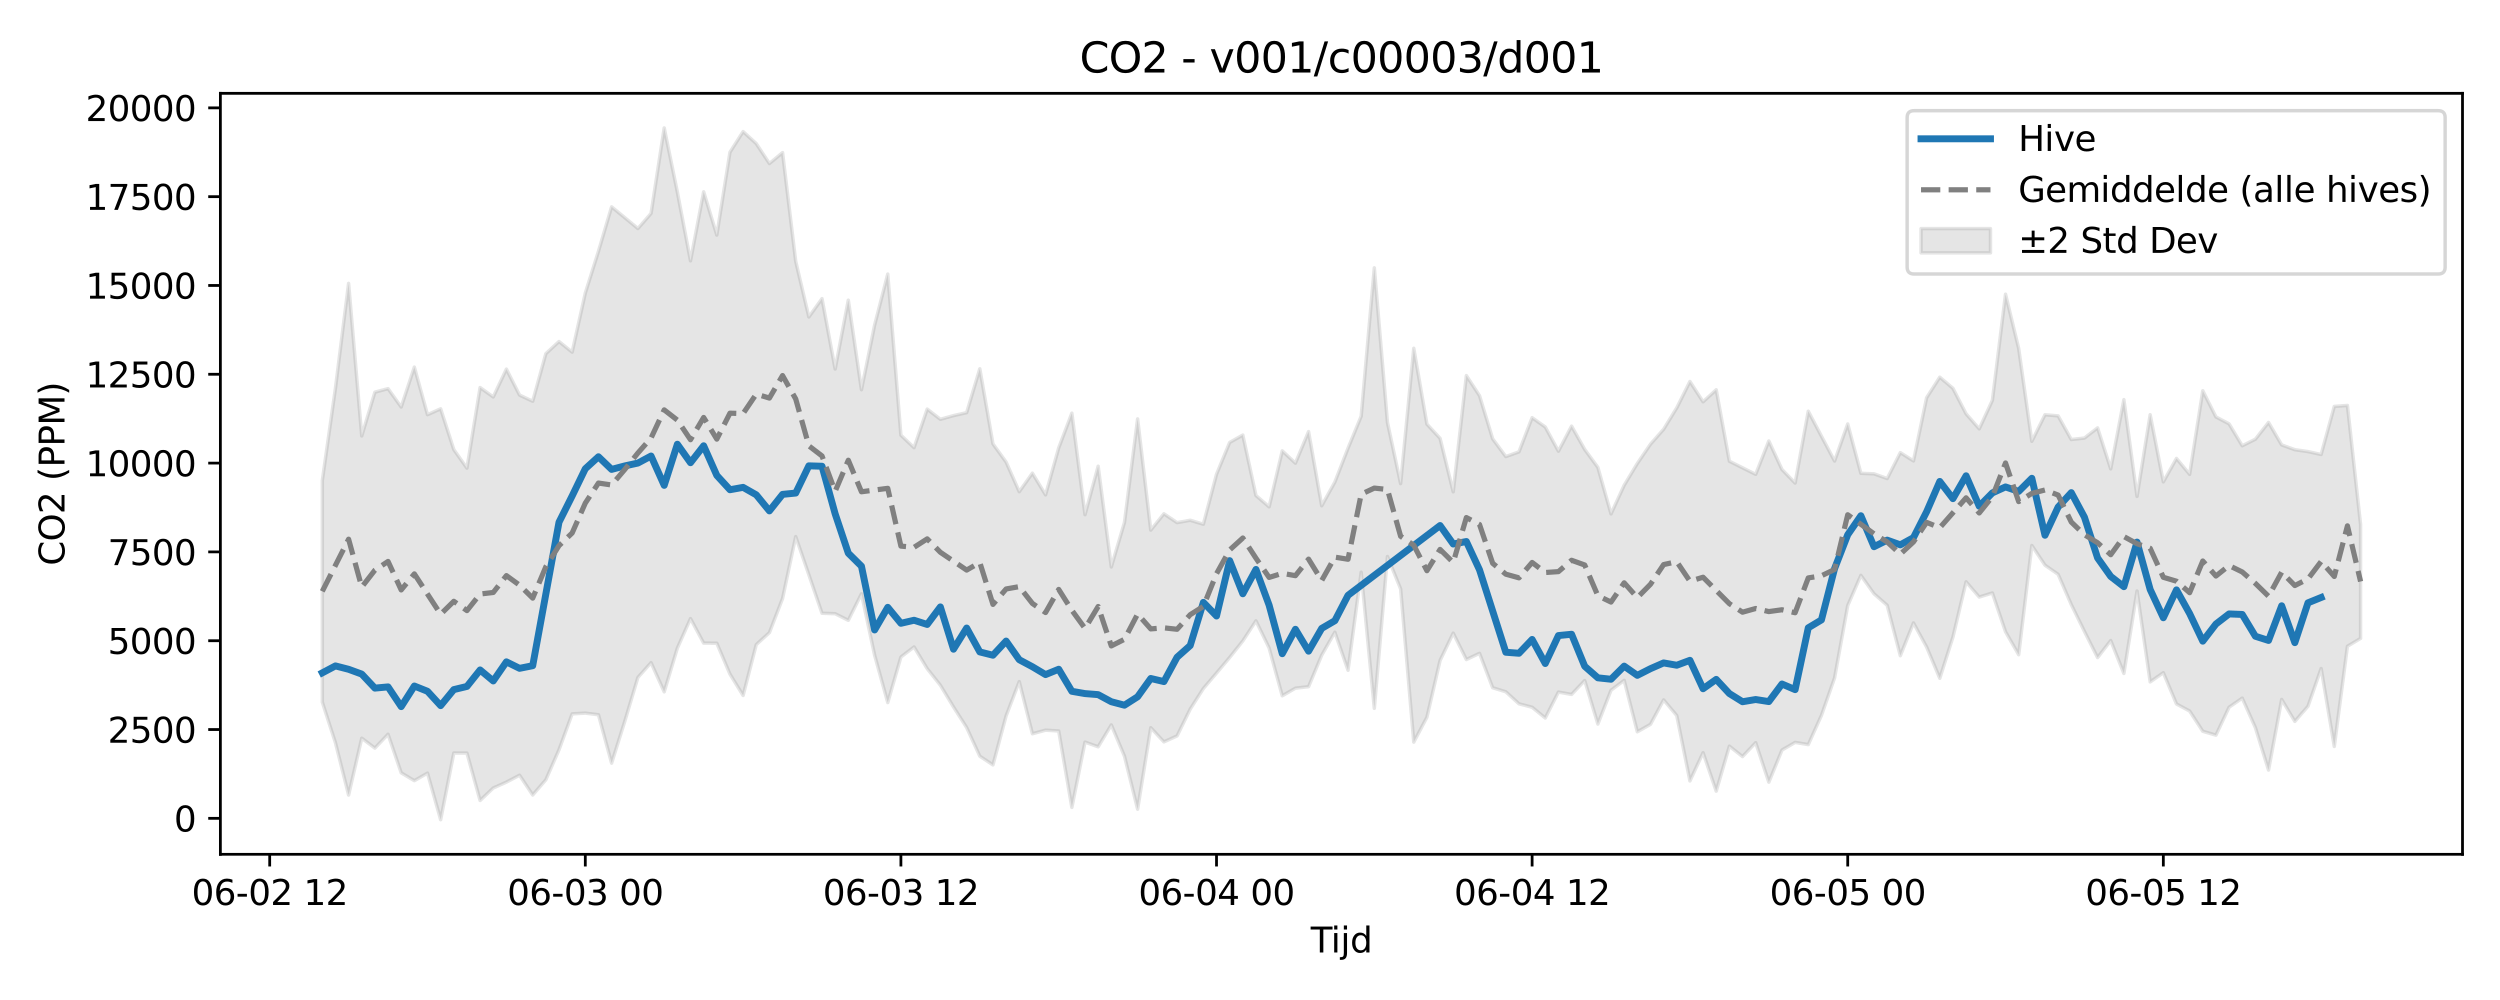 <?xml version="1.0" encoding="utf-8" standalone="no"?>
<!DOCTYPE svg PUBLIC "-//W3C//DTD SVG 1.1//EN"
  "http://www.w3.org/Graphics/SVG/1.1/DTD/svg11.dtd">
<svg xmlns:xlink="http://www.w3.org/1999/xlink" width="720pt" height="288pt" viewBox="0 0 720 288" xmlns="http://www.w3.org/2000/svg" version="1.1">
 <defs>
  <style type="text/css">*{stroke-linejoin: round; stroke-linecap: butt}</style>
 </defs>
 <g id="figure_1">
  <g id="patch_1">
   <path d="M 0 288 
L 720 288 
L 720 0 
L 0 0 
z
" style="fill: #ffffff"/>
  </g>
  <g id="axes_1">
   <g id="patch_2">
    <path d="M 63.47 246.04 
L 709.2 246.04 
L 709.2 26.88 
L 63.47 26.88 
z
" style="fill: #ffffff"/>
   </g>
   <g id="FillBetweenPolyCollection_1">
    <defs>
     <path id="m4ba7a493de" d="M 92.821 -149.594 
L 92.821 -85.795 
L 96.609 -74.076 
L 100.396 -59.028 
L 104.183 -75.405 
L 107.97 -72.541 
L 111.758 -76.539 
L 115.545 -65.428 
L 119.332 -63.16 
L 123.12 -65.345 
L 126.907 -51.922 
L 130.694 -71.128 
L 134.481 -71.117 
L 138.269 -57.455 
L 142.056 -61.055 
L 145.843 -62.745 
L 149.63 -64.737 
L 153.418 -59.037 
L 157.205 -63.426 
L 160.992 -72.067 
L 164.78 -82.403 
L 168.567 -82.618 
L 172.354 -82.153 
L 176.141 -68.209 
L 179.929 -80.244 
L 183.716 -92.896 
L 187.503 -97.152 
L 191.29 -88.748 
L 195.078 -101.334 
L 198.865 -109.847 
L 202.652 -102.78 
L 206.44 -102.758 
L 210.227 -93.853 
L 214.014 -87.694 
L 217.801 -102.353 
L 221.589 -105.808 
L 225.376 -115.62 
L 229.163 -133.458 
L 232.95 -122.473 
L 236.738 -111.38 
L 240.525 -111.251 
L 244.312 -109.346 
L 248.1 -116.989 
L 251.887 -99.314 
L 255.674 -85.659 
L 259.461 -98.775 
L 263.249 -101.677 
L 267.036 -95.427 
L 270.823 -90.651 
L 274.61 -84.391 
L 278.398 -78.47 
L 282.185 -70.212 
L 285.972 -67.707 
L 289.76 -81.826 
L 293.547 -91.708 
L 297.334 -76.673 
L 301.121 -77.708 
L 304.909 -77.48 
L 308.696 -55.468 
L 312.483 -74.274 
L 316.27 -72.922 
L 320.058 -79.229 
L 323.845 -70.224 
L 327.632 -54.949 
L 331.42 -78.418 
L 335.207 -74.336 
L 338.994 -76.053 
L 342.781 -83.774 
L 346.569 -89.702 
L 350.356 -94.149 
L 354.143 -98.644 
L 357.93 -103.402 
L 361.718 -109.195 
L 365.505 -101.37 
L 369.292 -87.606 
L 373.08 -89.803 
L 376.867 -90.233 
L 380.654 -99.302 
L 384.441 -105.922 
L 388.229 -94.956 
L 392.016 -123.201 
L 395.803 -83.991 
L 399.59 -127.722 
L 403.378 -118.406 
L 407.165 -74.262 
L 410.952 -81.434 
L 414.74 -97.772 
L 418.527 -105.661 
L 422.314 -98.048 
L 426.101 -99.842 
L 429.889 -89.931 
L 433.676 -88.764 
L 437.463 -85.301 
L 441.25 -84.313 
L 445.038 -81.213 
L 448.825 -88.68 
L 452.612 -88.005 
L 456.4 -92 
L 460.187 -79.476 
L 463.974 -89.213 
L 467.761 -92.055 
L 471.549 -77.242 
L 475.336 -79.384 
L 479.123 -86.43 
L 482.91 -81.914 
L 486.698 -63.091 
L 490.485 -71.228 
L 494.272 -60.145 
L 498.06 -73.108 
L 501.847 -70.102 
L 505.634 -74.11 
L 509.421 -62.725 
L 513.209 -71.981 
L 516.996 -74.19 
L 520.783 -73.548 
L 524.57 -81.959 
L 528.358 -92.772 
L 532.145 -113.596 
L 535.932 -122.294 
L 539.72 -116.986 
L 543.507 -113.67 
L 547.294 -99.153 
L 551.081 -108.599 
L 554.869 -101.647 
L 558.656 -92.654 
L 562.443 -104.507 
L 566.23 -120.435 
L 570.018 -116.047 
L 573.805 -117.224 
L 577.592 -106.053 
L 581.38 -99.44 
L 585.167 -130.904 
L 588.954 -125.226 
L 592.741 -122.598 
L 596.529 -113.88 
L 600.316 -106.156 
L 604.103 -98.61 
L 607.89 -103.528 
L 611.678 -94.041 
L 615.465 -117.793 
L 619.252 -91.606 
L 623.04 -94.257 
L 626.827 -85.252 
L 630.614 -83.222 
L 634.401 -77.388 
L 638.189 -76.275 
L 641.976 -84.317 
L 645.763 -86.941 
L 649.55 -78.436 
L 653.338 -66.214 
L 657.125 -86.557 
L 660.912 -80.234 
L 664.7 -84.598 
L 668.487 -95.479 
L 672.274 -73.014 
L 676.061 -101.87 
L 679.849 -104.14 
L 679.849 -136.907 
L 679.849 -136.907 
L 676.061 -171.233 
L 672.274 -170.955 
L 668.487 -157.111 
L 664.7 -157.946 
L 660.912 -158.491 
L 657.125 -159.863 
L 653.338 -166.341 
L 649.55 -161.511 
L 645.763 -159.614 
L 641.976 -165.934 
L 638.189 -167.928 
L 634.401 -175.47 
L 630.614 -151.381 
L 626.827 -155.972 
L 623.04 -149.217 
L 619.252 -168.569 
L 615.465 -145.019 
L 611.678 -172.901 
L 607.89 -152.961 
L 604.103 -164.773 
L 600.316 -161.843 
L 596.529 -161.42 
L 592.741 -168.235 
L 588.954 -168.548 
L 585.167 -160.898 
L 581.38 -187.644 
L 577.592 -203.274 
L 573.805 -172.707 
L 570.018 -164.49 
L 566.23 -168.82 
L 562.443 -176.174 
L 558.656 -179.372 
L 554.869 -173.466 
L 551.081 -155.255 
L 547.294 -157.644 
L 543.507 -150.18 
L 539.72 -151.536 
L 535.932 -151.687 
L 532.145 -165.903 
L 528.358 -155.223 
L 524.57 -162.387 
L 520.783 -169.575 
L 516.996 -148.878 
L 513.209 -152.792 
L 509.421 -161.001 
L 505.634 -151.392 
L 501.847 -153.276 
L 498.06 -155.173 
L 494.272 -175.746 
L 490.485 -172.283 
L 486.698 -178.134 
L 482.91 -170.548 
L 479.123 -164.375 
L 475.336 -160.075 
L 471.549 -154.521 
L 467.761 -148.239 
L 463.974 -139.997 
L 460.187 -153.389 
L 456.4 -158.559 
L 452.612 -165.279 
L 448.825 -158.064 
L 445.038 -165.025 
L 441.25 -167.708 
L 437.463 -157.866 
L 433.676 -156.508 
L 429.889 -161.613 
L 426.101 -174.044 
L 422.314 -179.834 
L 418.527 -146.352 
L 414.74 -161.759 
L 410.952 -165.844 
L 407.165 -187.699 
L 403.378 -148.713 
L 399.59 -166.329 
L 395.803 -210.866 
L 392.016 -168.121 
L 388.229 -158.907 
L 384.441 -149.166 
L 380.654 -142.337 
L 376.867 -163.704 
L 373.08 -154.611 
L 369.292 -158.155 
L 365.505 -142.032 
L 361.718 -145.288 
L 357.93 -162.704 
L 354.143 -160.578 
L 350.356 -151.399 
L 346.569 -137.027 
L 342.781 -138.168 
L 338.994 -137.485 
L 335.207 -140.029 
L 331.42 -135.332 
L 327.632 -167.361 
L 323.845 -137.544 
L 320.058 -124.718 
L 316.27 -153.734 
L 312.483 -139.76 
L 308.696 -169.011 
L 304.909 -159.015 
L 301.121 -145.474 
L 297.334 -151.736 
L 293.547 -146.394 
L 289.76 -154.927 
L 285.972 -160.161 
L 282.185 -181.798 
L 278.398 -169.161 
L 274.61 -168.302 
L 270.823 -167.244 
L 267.036 -170.182 
L 263.249 -159.071 
L 259.461 -162.669 
L 255.674 -209.066 
L 251.887 -194.357 
L 248.1 -175.751 
L 244.312 -201.558 
L 240.525 -181.722 
L 236.738 -201.997 
L 232.95 -196.712 
L 229.163 -212.756 
L 225.376 -244.054 
L 221.589 -240.908 
L 217.801 -246.646 
L 214.014 -250.106 
L 210.227 -244.151 
L 206.44 -220.302 
L 202.652 -232.76 
L 198.865 -212.872 
L 195.078 -232.686 
L 191.29 -251.158 
L 187.503 -226.536 
L 183.716 -222.183 
L 179.929 -225.323 
L 176.141 -228.429 
L 172.354 -215.618 
L 168.567 -203.591 
L 164.78 -186.586 
L 160.992 -189.642 
L 157.205 -186.147 
L 153.418 -172.445 
L 149.63 -174.217 
L 145.843 -181.702 
L 142.056 -173.677 
L 138.269 -176.391 
L 134.481 -153.179 
L 130.694 -158.526 
L 126.907 -170.269 
L 123.12 -168.569 
L 119.332 -182.279 
L 115.545 -170.776 
L 111.758 -176.071 
L 107.97 -175.058 
L 104.183 -162.447 
L 100.396 -206.391 
L 96.609 -176.218 
L 92.821 -149.594 
z
" style="stroke: #808080; stroke-opacity: 0.2"/>
    </defs>
    <g clip-path="url(#p95b0c0b1bf)">
     <use xlink:href="#m4ba7a493de" x="0" y="288" style="fill: #808080; fill-opacity: 0.2; stroke: #808080; stroke-opacity: 0.2"/>
    </g>
   </g>
   <g id="matplotlib.axis_1">
    <g id="xtick_1">
     <g id="line2d_1">
      <defs>
       <path id="m590026fe6d" d="M 0 0 
L 0 3.5 
" style="stroke: #000000; stroke-width: 0.8"/>
      </defs>
      <g>
       <use xlink:href="#m590026fe6d" x="77.672" y="246.04" style="stroke: #000000; stroke-width: 0.8"/>
      </g>
     </g>
     <g id="text_1">
      <!-- 06-02 12 -->
      <g transform="translate(55.192 260.638) scale(0.1 -0.1)">
       <defs>
        <path id="DejaVuSans-30" d="M 2034 4250 
Q 1547 4250 1301 3770 
Q 1056 3291 1056 2328 
Q 1056 1369 1301 889 
Q 1547 409 2034 409 
Q 2525 409 2770 889 
Q 3016 1369 3016 2328 
Q 3016 3291 2770 3770 
Q 2525 4250 2034 4250 
z
M 2034 4750 
Q 2819 4750 3233 4129 
Q 3647 3509 3647 2328 
Q 3647 1150 3233 529 
Q 2819 -91 2034 -91 
Q 1250 -91 836 529 
Q 422 1150 422 2328 
Q 422 3509 836 4129 
Q 1250 4750 2034 4750 
z
" transform="scale(0.016)"/>
        <path id="DejaVuSans-36" d="M 2113 2584 
Q 1688 2584 1439 2293 
Q 1191 2003 1191 1497 
Q 1191 994 1439 701 
Q 1688 409 2113 409 
Q 2538 409 2786 701 
Q 3034 994 3034 1497 
Q 3034 2003 2786 2293 
Q 2538 2584 2113 2584 
z
M 3366 4563 
L 3366 3988 
Q 3128 4100 2886 4159 
Q 2644 4219 2406 4219 
Q 1781 4219 1451 3797 
Q 1122 3375 1075 2522 
Q 1259 2794 1537 2939 
Q 1816 3084 2150 3084 
Q 2853 3084 3261 2657 
Q 3669 2231 3669 1497 
Q 3669 778 3244 343 
Q 2819 -91 2113 -91 
Q 1303 -91 875 529 
Q 447 1150 447 2328 
Q 447 3434 972 4092 
Q 1497 4750 2381 4750 
Q 2619 4750 2861 4703 
Q 3103 4656 3366 4563 
z
" transform="scale(0.016)"/>
        <path id="DejaVuSans-2d" d="M 313 2009 
L 1997 2009 
L 1997 1497 
L 313 1497 
L 313 2009 
z
" transform="scale(0.016)"/>
        <path id="DejaVuSans-32" d="M 1228 531 
L 3431 531 
L 3431 0 
L 469 0 
L 469 531 
Q 828 903 1448 1529 
Q 2069 2156 2228 2338 
Q 2531 2678 2651 2914 
Q 2772 3150 2772 3378 
Q 2772 3750 2511 3984 
Q 2250 4219 1831 4219 
Q 1534 4219 1204 4116 
Q 875 4013 500 3803 
L 500 4441 
Q 881 4594 1212 4672 
Q 1544 4750 1819 4750 
Q 2544 4750 2975 4387 
Q 3406 4025 3406 3419 
Q 3406 3131 3298 2873 
Q 3191 2616 2906 2266 
Q 2828 2175 2409 1742 
Q 1991 1309 1228 531 
z
" transform="scale(0.016)"/>
        <path id="DejaVuSans-20" transform="scale(0.016)"/>
        <path id="DejaVuSans-31" d="M 794 531 
L 1825 531 
L 1825 4091 
L 703 3866 
L 703 4441 
L 1819 4666 
L 2450 4666 
L 2450 531 
L 3481 531 
L 3481 0 
L 794 0 
L 794 531 
z
" transform="scale(0.016)"/>
       </defs>
       <use xlink:href="#DejaVuSans-30"/>
       <use xlink:href="#DejaVuSans-36" transform="translate(63.623 0)"/>
       <use xlink:href="#DejaVuSans-2d" transform="translate(127.246 0)"/>
       <use xlink:href="#DejaVuSans-30" transform="translate(163.33 0)"/>
       <use xlink:href="#DejaVuSans-32" transform="translate(226.953 0)"/>
       <use xlink:href="#DejaVuSans-20" transform="translate(290.576 0)"/>
       <use xlink:href="#DejaVuSans-31" transform="translate(322.363 0)"/>
       <use xlink:href="#DejaVuSans-32" transform="translate(385.986 0)"/>
      </g>
     </g>
    </g>
    <g id="xtick_2">
     <g id="line2d_2">
      <g>
       <use xlink:href="#m590026fe6d" x="168.567" y="246.04" style="stroke: #000000; stroke-width: 0.8"/>
      </g>
     </g>
     <g id="text_2">
      <!-- 06-03 00 -->
      <g transform="translate(146.086 260.638) scale(0.1 -0.1)">
       <defs>
        <path id="DejaVuSans-33" d="M 2597 2516 
Q 3050 2419 3304 2112 
Q 3559 1806 3559 1356 
Q 3559 666 3084 287 
Q 2609 -91 1734 -91 
Q 1441 -91 1130 -33 
Q 819 25 488 141 
L 488 750 
Q 750 597 1062 519 
Q 1375 441 1716 441 
Q 2309 441 2620 675 
Q 2931 909 2931 1356 
Q 2931 1769 2642 2001 
Q 2353 2234 1838 2234 
L 1294 2234 
L 1294 2753 
L 1863 2753 
Q 2328 2753 2575 2939 
Q 2822 3125 2822 3475 
Q 2822 3834 2567 4026 
Q 2313 4219 1838 4219 
Q 1578 4219 1281 4162 
Q 984 4106 628 3988 
L 628 4550 
Q 988 4650 1302 4700 
Q 1616 4750 1894 4750 
Q 2613 4750 3031 4423 
Q 3450 4097 3450 3541 
Q 3450 3153 3228 2886 
Q 3006 2619 2597 2516 
z
" transform="scale(0.016)"/>
       </defs>
       <use xlink:href="#DejaVuSans-30"/>
       <use xlink:href="#DejaVuSans-36" transform="translate(63.623 0)"/>
       <use xlink:href="#DejaVuSans-2d" transform="translate(127.246 0)"/>
       <use xlink:href="#DejaVuSans-30" transform="translate(163.33 0)"/>
       <use xlink:href="#DejaVuSans-33" transform="translate(226.953 0)"/>
       <use xlink:href="#DejaVuSans-20" transform="translate(290.576 0)"/>
       <use xlink:href="#DejaVuSans-30" transform="translate(322.363 0)"/>
       <use xlink:href="#DejaVuSans-30" transform="translate(385.986 0)"/>
      </g>
     </g>
    </g>
    <g id="xtick_3">
     <g id="line2d_3">
      <g>
       <use xlink:href="#m590026fe6d" x="259.461" y="246.04" style="stroke: #000000; stroke-width: 0.8"/>
      </g>
     </g>
     <g id="text_3">
      <!-- 06-03 12 -->
      <g transform="translate(236.981 260.638) scale(0.1 -0.1)">
       <use xlink:href="#DejaVuSans-30"/>
       <use xlink:href="#DejaVuSans-36" transform="translate(63.623 0)"/>
       <use xlink:href="#DejaVuSans-2d" transform="translate(127.246 0)"/>
       <use xlink:href="#DejaVuSans-30" transform="translate(163.33 0)"/>
       <use xlink:href="#DejaVuSans-33" transform="translate(226.953 0)"/>
       <use xlink:href="#DejaVuSans-20" transform="translate(290.576 0)"/>
       <use xlink:href="#DejaVuSans-31" transform="translate(322.363 0)"/>
       <use xlink:href="#DejaVuSans-32" transform="translate(385.986 0)"/>
      </g>
     </g>
    </g>
    <g id="xtick_4">
     <g id="line2d_4">
      <g>
       <use xlink:href="#m590026fe6d" x="350.356" y="246.04" style="stroke: #000000; stroke-width: 0.8"/>
      </g>
     </g>
     <g id="text_4">
      <!-- 06-04 00 -->
      <g transform="translate(327.875 260.638) scale(0.1 -0.1)">
       <defs>
        <path id="DejaVuSans-34" d="M 2419 4116 
L 825 1625 
L 2419 1625 
L 2419 4116 
z
M 2253 4666 
L 3047 4666 
L 3047 1625 
L 3713 1625 
L 3713 1100 
L 3047 1100 
L 3047 0 
L 2419 0 
L 2419 1100 
L 313 1100 
L 313 1709 
L 2253 4666 
z
" transform="scale(0.016)"/>
       </defs>
       <use xlink:href="#DejaVuSans-30"/>
       <use xlink:href="#DejaVuSans-36" transform="translate(63.623 0)"/>
       <use xlink:href="#DejaVuSans-2d" transform="translate(127.246 0)"/>
       <use xlink:href="#DejaVuSans-30" transform="translate(163.33 0)"/>
       <use xlink:href="#DejaVuSans-34" transform="translate(226.953 0)"/>
       <use xlink:href="#DejaVuSans-20" transform="translate(290.576 0)"/>
       <use xlink:href="#DejaVuSans-30" transform="translate(322.363 0)"/>
       <use xlink:href="#DejaVuSans-30" transform="translate(385.986 0)"/>
      </g>
     </g>
    </g>
    <g id="xtick_5">
     <g id="line2d_5">
      <g>
       <use xlink:href="#m590026fe6d" x="441.25" y="246.04" style="stroke: #000000; stroke-width: 0.8"/>
      </g>
     </g>
     <g id="text_5">
      <!-- 06-04 12 -->
      <g transform="translate(418.77 260.638) scale(0.1 -0.1)">
       <use xlink:href="#DejaVuSans-30"/>
       <use xlink:href="#DejaVuSans-36" transform="translate(63.623 0)"/>
       <use xlink:href="#DejaVuSans-2d" transform="translate(127.246 0)"/>
       <use xlink:href="#DejaVuSans-30" transform="translate(163.33 0)"/>
       <use xlink:href="#DejaVuSans-34" transform="translate(226.953 0)"/>
       <use xlink:href="#DejaVuSans-20" transform="translate(290.576 0)"/>
       <use xlink:href="#DejaVuSans-31" transform="translate(322.363 0)"/>
       <use xlink:href="#DejaVuSans-32" transform="translate(385.986 0)"/>
      </g>
     </g>
    </g>
    <g id="xtick_6">
     <g id="line2d_6">
      <g>
       <use xlink:href="#m590026fe6d" x="532.145" y="246.04" style="stroke: #000000; stroke-width: 0.8"/>
      </g>
     </g>
     <g id="text_6">
      <!-- 06-05 00 -->
      <g transform="translate(509.665 260.638) scale(0.1 -0.1)">
       <defs>
        <path id="DejaVuSans-35" d="M 691 4666 
L 3169 4666 
L 3169 4134 
L 1269 4134 
L 1269 2991 
Q 1406 3038 1543 3061 
Q 1681 3084 1819 3084 
Q 2600 3084 3056 2656 
Q 3513 2228 3513 1497 
Q 3513 744 3044 326 
Q 2575 -91 1722 -91 
Q 1428 -91 1123 -41 
Q 819 9 494 109 
L 494 744 
Q 775 591 1075 516 
Q 1375 441 1709 441 
Q 2250 441 2565 725 
Q 2881 1009 2881 1497 
Q 2881 1984 2565 2268 
Q 2250 2553 1709 2553 
Q 1456 2553 1204 2497 
Q 953 2441 691 2322 
L 691 4666 
z
" transform="scale(0.016)"/>
       </defs>
       <use xlink:href="#DejaVuSans-30"/>
       <use xlink:href="#DejaVuSans-36" transform="translate(63.623 0)"/>
       <use xlink:href="#DejaVuSans-2d" transform="translate(127.246 0)"/>
       <use xlink:href="#DejaVuSans-30" transform="translate(163.33 0)"/>
       <use xlink:href="#DejaVuSans-35" transform="translate(226.953 0)"/>
       <use xlink:href="#DejaVuSans-20" transform="translate(290.576 0)"/>
       <use xlink:href="#DejaVuSans-30" transform="translate(322.363 0)"/>
       <use xlink:href="#DejaVuSans-30" transform="translate(385.986 0)"/>
      </g>
     </g>
    </g>
    <g id="xtick_7">
     <g id="line2d_7">
      <g>
       <use xlink:href="#m590026fe6d" x="623.04" y="246.04" style="stroke: #000000; stroke-width: 0.8"/>
      </g>
     </g>
     <g id="text_7">
      <!-- 06-05 12 -->
      <g transform="translate(600.559 260.638) scale(0.1 -0.1)">
       <use xlink:href="#DejaVuSans-30"/>
       <use xlink:href="#DejaVuSans-36" transform="translate(63.623 0)"/>
       <use xlink:href="#DejaVuSans-2d" transform="translate(127.246 0)"/>
       <use xlink:href="#DejaVuSans-30" transform="translate(163.33 0)"/>
       <use xlink:href="#DejaVuSans-35" transform="translate(226.953 0)"/>
       <use xlink:href="#DejaVuSans-20" transform="translate(290.576 0)"/>
       <use xlink:href="#DejaVuSans-31" transform="translate(322.363 0)"/>
       <use xlink:href="#DejaVuSans-32" transform="translate(385.986 0)"/>
      </g>
     </g>
    </g>
    <g id="text_8">
     <!-- Tijd -->
     <g transform="translate(377.485 274.317) scale(0.1 -0.1)">
      <defs>
       <path id="DejaVuSans-54" d="M -19 4666 
L 3928 4666 
L 3928 4134 
L 2272 4134 
L 2272 0 
L 1638 0 
L 1638 4134 
L -19 4134 
L -19 4666 
z
" transform="scale(0.016)"/>
       <path id="DejaVuSans-69" d="M 603 3500 
L 1178 3500 
L 1178 0 
L 603 0 
L 603 3500 
z
M 603 4863 
L 1178 4863 
L 1178 4134 
L 603 4134 
L 603 4863 
z
" transform="scale(0.016)"/>
       <path id="DejaVuSans-6a" d="M 603 3500 
L 1178 3500 
L 1178 -63 
Q 1178 -731 923 -1031 
Q 669 -1331 103 -1331 
L -116 -1331 
L -116 -844 
L 38 -844 
Q 366 -844 484 -692 
Q 603 -541 603 -63 
L 603 3500 
z
M 603 4863 
L 1178 4863 
L 1178 4134 
L 603 4134 
L 603 4863 
z
" transform="scale(0.016)"/>
       <path id="DejaVuSans-64" d="M 2906 2969 
L 2906 4863 
L 3481 4863 
L 3481 0 
L 2906 0 
L 2906 525 
Q 2725 213 2448 61 
Q 2172 -91 1784 -91 
Q 1150 -91 751 415 
Q 353 922 353 1747 
Q 353 2572 751 3078 
Q 1150 3584 1784 3584 
Q 2172 3584 2448 3432 
Q 2725 3281 2906 2969 
z
M 947 1747 
Q 947 1113 1208 752 
Q 1469 391 1925 391 
Q 2381 391 2643 752 
Q 2906 1113 2906 1747 
Q 2906 2381 2643 2742 
Q 2381 3103 1925 3103 
Q 1469 3103 1208 2742 
Q 947 2381 947 1747 
z
" transform="scale(0.016)"/>
      </defs>
      <use xlink:href="#DejaVuSans-54"/>
      <use xlink:href="#DejaVuSans-69" transform="translate(57.959 0)"/>
      <use xlink:href="#DejaVuSans-6a" transform="translate(85.742 0)"/>
      <use xlink:href="#DejaVuSans-64" transform="translate(113.525 0)"/>
     </g>
    </g>
   </g>
   <g id="matplotlib.axis_2">
    <g id="ytick_1">
     <g id="line2d_8">
      <defs>
       <path id="m9223cc24b4" d="M 0 0 
L -3.5 0 
" style="stroke: #000000; stroke-width: 0.8"/>
      </defs>
      <g>
       <use xlink:href="#m9223cc24b4" x="63.47" y="235.682" style="stroke: #000000; stroke-width: 0.8"/>
      </g>
     </g>
     <g id="text_9">
      <!-- 0 -->
      <g transform="translate(50.108 239.481) scale(0.1 -0.1)">
       <use xlink:href="#DejaVuSans-30"/>
      </g>
     </g>
    </g>
    <g id="ytick_2">
     <g id="line2d_9">
      <g>
       <use xlink:href="#m9223cc24b4" x="63.47" y="210.104" style="stroke: #000000; stroke-width: 0.8"/>
      </g>
     </g>
     <g id="text_10">
      <!-- 2500 -->
      <g transform="translate(31.02 213.903) scale(0.1 -0.1)">
       <use xlink:href="#DejaVuSans-32"/>
       <use xlink:href="#DejaVuSans-35" transform="translate(63.623 0)"/>
       <use xlink:href="#DejaVuSans-30" transform="translate(127.246 0)"/>
       <use xlink:href="#DejaVuSans-30" transform="translate(190.869 0)"/>
      </g>
     </g>
    </g>
    <g id="ytick_3">
     <g id="line2d_10">
      <g>
       <use xlink:href="#m9223cc24b4" x="63.47" y="184.527" style="stroke: #000000; stroke-width: 0.8"/>
      </g>
     </g>
     <g id="text_11">
      <!-- 5000 -->
      <g transform="translate(31.02 188.326) scale(0.1 -0.1)">
       <use xlink:href="#DejaVuSans-35"/>
       <use xlink:href="#DejaVuSans-30" transform="translate(63.623 0)"/>
       <use xlink:href="#DejaVuSans-30" transform="translate(127.246 0)"/>
       <use xlink:href="#DejaVuSans-30" transform="translate(190.869 0)"/>
      </g>
     </g>
    </g>
    <g id="ytick_4">
     <g id="line2d_11">
      <g>
       <use xlink:href="#m9223cc24b4" x="63.47" y="158.949" style="stroke: #000000; stroke-width: 0.8"/>
      </g>
     </g>
     <g id="text_12">
      <!-- 7500 -->
      <g transform="translate(31.02 162.749) scale(0.1 -0.1)">
       <defs>
        <path id="DejaVuSans-37" d="M 525 4666 
L 3525 4666 
L 3525 4397 
L 1831 0 
L 1172 0 
L 2766 4134 
L 525 4134 
L 525 4666 
z
" transform="scale(0.016)"/>
       </defs>
       <use xlink:href="#DejaVuSans-37"/>
       <use xlink:href="#DejaVuSans-35" transform="translate(63.623 0)"/>
       <use xlink:href="#DejaVuSans-30" transform="translate(127.246 0)"/>
       <use xlink:href="#DejaVuSans-30" transform="translate(190.869 0)"/>
      </g>
     </g>
    </g>
    <g id="ytick_5">
     <g id="line2d_12">
      <g>
       <use xlink:href="#m9223cc24b4" x="63.47" y="133.372" style="stroke: #000000; stroke-width: 0.8"/>
      </g>
     </g>
     <g id="text_13">
      <!-- 10000 -->
      <g transform="translate(24.657 137.171) scale(0.1 -0.1)">
       <use xlink:href="#DejaVuSans-31"/>
       <use xlink:href="#DejaVuSans-30" transform="translate(63.623 0)"/>
       <use xlink:href="#DejaVuSans-30" transform="translate(127.246 0)"/>
       <use xlink:href="#DejaVuSans-30" transform="translate(190.869 0)"/>
       <use xlink:href="#DejaVuSans-30" transform="translate(254.492 0)"/>
      </g>
     </g>
    </g>
    <g id="ytick_6">
     <g id="line2d_13">
      <g>
       <use xlink:href="#m9223cc24b4" x="63.47" y="107.795" style="stroke: #000000; stroke-width: 0.8"/>
      </g>
     </g>
     <g id="text_14">
      <!-- 12500 -->
      <g transform="translate(24.657 111.594) scale(0.1 -0.1)">
       <use xlink:href="#DejaVuSans-31"/>
       <use xlink:href="#DejaVuSans-32" transform="translate(63.623 0)"/>
       <use xlink:href="#DejaVuSans-35" transform="translate(127.246 0)"/>
       <use xlink:href="#DejaVuSans-30" transform="translate(190.869 0)"/>
       <use xlink:href="#DejaVuSans-30" transform="translate(254.492 0)"/>
      </g>
     </g>
    </g>
    <g id="ytick_7">
     <g id="line2d_14">
      <g>
       <use xlink:href="#m9223cc24b4" x="63.47" y="82.217" style="stroke: #000000; stroke-width: 0.8"/>
      </g>
     </g>
     <g id="text_15">
      <!-- 15000 -->
      <g transform="translate(24.657 86.016) scale(0.1 -0.1)">
       <use xlink:href="#DejaVuSans-31"/>
       <use xlink:href="#DejaVuSans-35" transform="translate(63.623 0)"/>
       <use xlink:href="#DejaVuSans-30" transform="translate(127.246 0)"/>
       <use xlink:href="#DejaVuSans-30" transform="translate(190.869 0)"/>
       <use xlink:href="#DejaVuSans-30" transform="translate(254.492 0)"/>
      </g>
     </g>
    </g>
    <g id="ytick_8">
     <g id="line2d_15">
      <g>
       <use xlink:href="#m9223cc24b4" x="63.47" y="56.64" style="stroke: #000000; stroke-width: 0.8"/>
      </g>
     </g>
     <g id="text_16">
      <!-- 17500 -->
      <g transform="translate(24.657 60.439) scale(0.1 -0.1)">
       <use xlink:href="#DejaVuSans-31"/>
       <use xlink:href="#DejaVuSans-37" transform="translate(63.623 0)"/>
       <use xlink:href="#DejaVuSans-35" transform="translate(127.246 0)"/>
       <use xlink:href="#DejaVuSans-30" transform="translate(190.869 0)"/>
       <use xlink:href="#DejaVuSans-30" transform="translate(254.492 0)"/>
      </g>
     </g>
    </g>
    <g id="ytick_9">
     <g id="line2d_16">
      <g>
       <use xlink:href="#m9223cc24b4" x="63.47" y="31.062" style="stroke: #000000; stroke-width: 0.8"/>
      </g>
     </g>
     <g id="text_17">
      <!-- 20000 -->
      <g transform="translate(24.657 34.862) scale(0.1 -0.1)">
       <use xlink:href="#DejaVuSans-32"/>
       <use xlink:href="#DejaVuSans-30" transform="translate(63.623 0)"/>
       <use xlink:href="#DejaVuSans-30" transform="translate(127.246 0)"/>
       <use xlink:href="#DejaVuSans-30" transform="translate(190.869 0)"/>
       <use xlink:href="#DejaVuSans-30" transform="translate(254.492 0)"/>
      </g>
     </g>
    </g>
    <g id="text_18">
     <!-- CO2 (PPM) -->
     <g transform="translate(18.578 162.903) rotate(-90) scale(0.1 -0.1)">
      <defs>
       <path id="DejaVuSans-43" d="M 4122 4306 
L 4122 3641 
Q 3803 3938 3442 4084 
Q 3081 4231 2675 4231 
Q 1875 4231 1450 3742 
Q 1025 3253 1025 2328 
Q 1025 1406 1450 917 
Q 1875 428 2675 428 
Q 3081 428 3442 575 
Q 3803 722 4122 1019 
L 4122 359 
Q 3791 134 3420 21 
Q 3050 -91 2638 -91 
Q 1578 -91 968 557 
Q 359 1206 359 2328 
Q 359 3453 968 4101 
Q 1578 4750 2638 4750 
Q 3056 4750 3426 4639 
Q 3797 4528 4122 4306 
z
" transform="scale(0.016)"/>
       <path id="DejaVuSans-4f" d="M 2522 4238 
Q 1834 4238 1429 3725 
Q 1025 3213 1025 2328 
Q 1025 1447 1429 934 
Q 1834 422 2522 422 
Q 3209 422 3611 934 
Q 4013 1447 4013 2328 
Q 4013 3213 3611 3725 
Q 3209 4238 2522 4238 
z
M 2522 4750 
Q 3503 4750 4090 4092 
Q 4678 3434 4678 2328 
Q 4678 1225 4090 567 
Q 3503 -91 2522 -91 
Q 1538 -91 948 565 
Q 359 1222 359 2328 
Q 359 3434 948 4092 
Q 1538 4750 2522 4750 
z
" transform="scale(0.016)"/>
       <path id="DejaVuSans-28" d="M 1984 4856 
Q 1566 4138 1362 3434 
Q 1159 2731 1159 2009 
Q 1159 1288 1364 580 
Q 1569 -128 1984 -844 
L 1484 -844 
Q 1016 -109 783 600 
Q 550 1309 550 2009 
Q 550 2706 781 3412 
Q 1013 4119 1484 4856 
L 1984 4856 
z
" transform="scale(0.016)"/>
       <path id="DejaVuSans-50" d="M 1259 4147 
L 1259 2394 
L 2053 2394 
Q 2494 2394 2734 2622 
Q 2975 2850 2975 3272 
Q 2975 3691 2734 3919 
Q 2494 4147 2053 4147 
L 1259 4147 
z
M 628 4666 
L 2053 4666 
Q 2838 4666 3239 4311 
Q 3641 3956 3641 3272 
Q 3641 2581 3239 2228 
Q 2838 1875 2053 1875 
L 1259 1875 
L 1259 0 
L 628 0 
L 628 4666 
z
" transform="scale(0.016)"/>
       <path id="DejaVuSans-4d" d="M 628 4666 
L 1569 4666 
L 2759 1491 
L 3956 4666 
L 4897 4666 
L 4897 0 
L 4281 0 
L 4281 4097 
L 3078 897 
L 2444 897 
L 1241 4097 
L 1241 0 
L 628 0 
L 628 4666 
z
" transform="scale(0.016)"/>
       <path id="DejaVuSans-29" d="M 513 4856 
L 1013 4856 
Q 1481 4119 1714 3412 
Q 1947 2706 1947 2009 
Q 1947 1309 1714 600 
Q 1481 -109 1013 -844 
L 513 -844 
Q 928 -128 1133 580 
Q 1338 1288 1338 2009 
Q 1338 2731 1133 3434 
Q 928 4138 513 4856 
z
" transform="scale(0.016)"/>
      </defs>
      <use xlink:href="#DejaVuSans-43"/>
      <use xlink:href="#DejaVuSans-4f" transform="translate(69.824 0)"/>
      <use xlink:href="#DejaVuSans-32" transform="translate(148.535 0)"/>
      <use xlink:href="#DejaVuSans-20" transform="translate(212.158 0)"/>
      <use xlink:href="#DejaVuSans-28" transform="translate(243.945 0)"/>
      <use xlink:href="#DejaVuSans-50" transform="translate(282.959 0)"/>
      <use xlink:href="#DejaVuSans-50" transform="translate(343.262 0)"/>
      <use xlink:href="#DejaVuSans-4d" transform="translate(403.564 0)"/>
      <use xlink:href="#DejaVuSans-29" transform="translate(489.844 0)"/>
     </g>
    </g>
   </g>
   <g id="line2d_17">
    <path d="M 92.821 193.786 
L 96.609 191.781 
L 100.396 192.756 
L 104.183 194.14 
L 107.97 198.178 
L 111.758 197.824 
L 115.545 203.505 
L 119.332 197.575 
L 123.12 199.089 
L 126.907 203.222 
L 130.694 198.605 
L 134.481 197.694 
L 138.269 192.947 
L 142.056 196.112 
L 145.843 190.611 
L 149.63 192.48 
L 153.418 191.723 
L 160.992 150.393 
L 164.78 142.829 
L 168.567 135.002 
L 172.354 131.547 
L 176.141 135.186 
L 179.929 134.187 
L 183.716 133.362 
L 187.503 131.336 
L 191.29 139.78 
L 195.078 127.939 
L 198.865 133.259 
L 202.652 128.386 
L 206.44 136.922 
L 210.227 141.045 
L 214.014 140.36 
L 217.801 142.508 
L 221.589 147.139 
L 225.376 142.379 
L 229.163 142.003 
L 232.95 134.16 
L 236.738 134.279 
L 240.525 147.982 
L 244.312 159.318 
L 248.1 163.066 
L 251.887 181.423 
L 255.674 174.917 
L 259.461 179.51 
L 263.249 178.634 
L 267.036 179.841 
L 270.823 174.794 
L 274.61 186.972 
L 278.398 180.878 
L 282.185 187.756 
L 285.972 188.704 
L 289.76 184.629 
L 293.547 190 
L 297.334 192.026 
L 301.121 194.284 
L 304.909 192.742 
L 308.696 199.096 
L 312.483 199.754 
L 316.27 200.054 
L 320.058 202.1 
L 323.845 203.096 
L 327.632 200.675 
L 331.42 195.402 
L 335.207 196.296 
L 338.994 189.284 
L 342.781 185.918 
L 346.569 173.484 
L 350.356 177.409 
L 354.143 161.47 
L 357.93 171.005 
L 361.718 164.007 
L 365.505 174.286 
L 369.292 188.265 
L 373.08 181.239 
L 376.867 187.535 
L 380.654 180.977 
L 384.441 178.763 
L 388.229 171.455 
L 414.74 151.355 
L 418.527 156.678 
L 422.314 155.959 
L 426.101 164.109 
L 433.676 187.848 
L 437.463 188.138 
L 441.25 184.165 
L 445.038 191.092 
L 448.825 183.043 
L 452.612 182.665 
L 456.4 191.89 
L 460.187 195.215 
L 463.974 195.621 
L 467.761 191.845 
L 471.549 194.502 
L 475.336 192.579 
L 479.123 190.921 
L 482.91 191.586 
L 486.698 190.174 
L 490.485 198.356 
L 494.272 195.665 
L 498.06 199.744 
L 501.847 202.1 
L 505.634 201.462 
L 509.421 202.056 
L 513.209 196.995 
L 516.996 198.615 
L 520.783 180.81 
L 524.57 178.538 
L 528.358 163.758 
L 532.145 154.004 
L 535.932 148.534 
L 539.72 157.452 
L 543.507 155.556 
L 547.294 156.917 
L 551.081 154.83 
L 554.869 147.371 
L 558.656 138.655 
L 562.443 143.61 
L 566.23 137.028 
L 570.018 145.789 
L 573.805 141.952 
L 577.592 140.237 
L 581.38 141.526 
L 585.167 137.751 
L 588.954 154.151 
L 592.741 146.028 
L 596.529 141.881 
L 600.316 148.947 
L 604.103 160.685 
L 607.89 166.019 
L 611.678 168.959 
L 615.465 156.126 
L 619.252 169.787 
L 623.04 177.911 
L 626.827 169.89 
L 630.614 176.707 
L 634.401 184.656 
L 638.189 179.722 
L 641.976 176.809 
L 645.763 176.963 
L 649.55 183.241 
L 653.338 184.448 
L 657.125 174.466 
L 660.912 185.079 
L 664.7 173.614 
L 668.487 172.076 
L 668.487 172.076 
" clip-path="url(#p95b0c0b1bf)" style="fill: none; stroke: #1f77b4; stroke-width: 2; stroke-linecap: square"/>
   </g>
   <g id="line2d_18">
    <path d="M 92.821 170.306 
L 100.396 155.29 
L 104.183 169.074 
L 107.97 164.201 
L 111.758 161.695 
L 115.545 169.898 
L 119.332 165.281 
L 126.907 176.905 
L 130.694 173.173 
L 134.481 175.852 
L 138.269 171.077 
L 142.056 170.634 
L 145.843 165.777 
L 149.63 168.523 
L 153.418 172.259 
L 157.205 163.213 
L 160.992 157.145 
L 164.78 153.506 
L 168.567 144.895 
L 172.354 139.115 
L 176.141 139.681 
L 179.929 135.216 
L 183.716 130.461 
L 187.503 126.156 
L 191.29 118.047 
L 195.078 120.99 
L 198.865 126.64 
L 202.652 120.23 
L 206.44 126.47 
L 210.227 118.998 
L 214.014 119.1 
L 217.801 113.501 
L 221.589 114.642 
L 225.376 108.163 
L 229.163 114.893 
L 232.95 128.408 
L 236.738 131.312 
L 240.525 141.513 
L 244.312 132.548 
L 248.1 141.63 
L 255.674 140.637 
L 259.461 157.278 
L 263.249 157.626 
L 267.036 155.196 
L 270.823 159.053 
L 278.398 164.184 
L 282.185 161.995 
L 285.972 174.066 
L 289.76 169.623 
L 293.547 168.949 
L 297.334 173.795 
L 301.121 176.409 
L 304.909 169.753 
L 308.696 175.761 
L 312.483 180.983 
L 316.27 174.672 
L 320.058 186.026 
L 323.845 184.116 
L 327.632 176.845 
L 331.42 181.125 
L 335.207 180.817 
L 338.994 181.231 
L 342.781 177.029 
L 346.569 174.636 
L 350.356 165.226 
L 354.143 158.389 
L 357.93 154.947 
L 361.718 160.759 
L 365.505 166.299 
L 369.292 165.119 
L 373.08 165.793 
L 376.867 161.031 
L 380.654 167.181 
L 384.441 160.456 
L 388.229 161.068 
L 392.016 142.339 
L 395.803 140.571 
L 399.59 140.974 
L 403.378 154.44 
L 407.165 157.019 
L 410.952 164.361 
L 414.74 158.234 
L 418.527 161.994 
L 422.314 149.059 
L 426.101 151.057 
L 429.889 162.228 
L 433.676 165.364 
L 437.463 166.416 
L 441.25 161.989 
L 445.038 164.881 
L 448.825 164.628 
L 452.612 161.358 
L 456.4 162.721 
L 460.187 171.568 
L 463.974 173.395 
L 467.761 167.853 
L 471.549 172.118 
L 475.336 168.271 
L 479.123 162.597 
L 482.91 161.769 
L 486.698 167.387 
L 490.485 166.244 
L 498.06 173.86 
L 501.847 176.311 
L 505.634 175.249 
L 509.421 176.137 
L 513.209 175.613 
L 516.996 176.466 
L 520.783 166.438 
L 524.57 165.827 
L 528.358 164.003 
L 532.145 148.251 
L 539.72 153.739 
L 543.507 156.075 
L 547.294 159.602 
L 551.081 156.073 
L 554.869 150.443 
L 558.656 151.987 
L 566.23 143.372 
L 570.018 147.732 
L 573.805 143.035 
L 577.592 133.336 
L 581.38 144.458 
L 585.167 142.099 
L 588.954 141.113 
L 592.741 142.583 
L 596.529 150.35 
L 600.316 154.001 
L 604.103 156.309 
L 607.89 159.755 
L 611.678 154.529 
L 615.465 156.594 
L 619.252 157.912 
L 623.04 166.263 
L 626.827 167.388 
L 630.614 170.698 
L 634.401 161.571 
L 638.189 165.899 
L 641.976 162.875 
L 645.763 164.722 
L 649.55 168.026 
L 653.338 171.723 
L 657.125 164.79 
L 660.912 168.638 
L 664.7 166.728 
L 668.487 161.705 
L 672.274 166.016 
L 676.061 151.448 
L 679.849 167.477 
L 679.849 167.477 
" clip-path="url(#p95b0c0b1bf)" style="fill: none; stroke-dasharray: 5.55,2.4; stroke-dashoffset: 0; stroke: #808080; stroke-width: 1.5"/>
   </g>
   <g id="patch_3">
    <path d="M 63.47 246.04 
L 63.47 26.88 
" style="fill: none; stroke: #000000; stroke-width: 0.8; stroke-linejoin: miter; stroke-linecap: square"/>
   </g>
   <g id="patch_4">
    <path d="M 709.2 246.04 
L 709.2 26.88 
" style="fill: none; stroke: #000000; stroke-width: 0.8; stroke-linejoin: miter; stroke-linecap: square"/>
   </g>
   <g id="patch_5">
    <path d="M 63.47 246.04 
L 709.2 246.04 
" style="fill: none; stroke: #000000; stroke-width: 0.8; stroke-linejoin: miter; stroke-linecap: square"/>
   </g>
   <g id="patch_6">
    <path d="M 63.47 26.88 
L 709.2 26.88 
" style="fill: none; stroke: #000000; stroke-width: 0.8; stroke-linejoin: miter; stroke-linecap: square"/>
   </g>
   <g id="text_19">
    <!-- CO2 - v001/c00003/d001 -->
    <g transform="translate(310.932 20.88) scale(0.12 -0.12)">
     <defs>
      <path id="DejaVuSans-76" d="M 191 3500 
L 800 3500 
L 1894 563 
L 2988 3500 
L 3597 3500 
L 2284 0 
L 1503 0 
L 191 3500 
z
" transform="scale(0.016)"/>
      <path id="DejaVuSans-2f" d="M 1625 4666 
L 2156 4666 
L 531 -594 
L 0 -594 
L 1625 4666 
z
" transform="scale(0.016)"/>
      <path id="DejaVuSans-63" d="M 3122 3366 
L 3122 2828 
Q 2878 2963 2633 3030 
Q 2388 3097 2138 3097 
Q 1578 3097 1268 2742 
Q 959 2388 959 1747 
Q 959 1106 1268 751 
Q 1578 397 2138 397 
Q 2388 397 2633 464 
Q 2878 531 3122 666 
L 3122 134 
Q 2881 22 2623 -34 
Q 2366 -91 2075 -91 
Q 1284 -91 818 406 
Q 353 903 353 1747 
Q 353 2603 823 3093 
Q 1294 3584 2113 3584 
Q 2378 3584 2631 3529 
Q 2884 3475 3122 3366 
z
" transform="scale(0.016)"/>
     </defs>
     <use xlink:href="#DejaVuSans-43"/>
     <use xlink:href="#DejaVuSans-4f" transform="translate(69.824 0)"/>
     <use xlink:href="#DejaVuSans-32" transform="translate(148.535 0)"/>
     <use xlink:href="#DejaVuSans-20" transform="translate(212.158 0)"/>
     <use xlink:href="#DejaVuSans-2d" transform="translate(243.945 0)"/>
     <use xlink:href="#DejaVuSans-20" transform="translate(280.029 0)"/>
     <use xlink:href="#DejaVuSans-76" transform="translate(311.816 0)"/>
     <use xlink:href="#DejaVuSans-30" transform="translate(370.996 0)"/>
     <use xlink:href="#DejaVuSans-30" transform="translate(434.619 0)"/>
     <use xlink:href="#DejaVuSans-31" transform="translate(498.242 0)"/>
     <use xlink:href="#DejaVuSans-2f" transform="translate(561.865 0)"/>
     <use xlink:href="#DejaVuSans-63" transform="translate(595.557 0)"/>
     <use xlink:href="#DejaVuSans-30" transform="translate(650.537 0)"/>
     <use xlink:href="#DejaVuSans-30" transform="translate(714.16 0)"/>
     <use xlink:href="#DejaVuSans-30" transform="translate(777.783 0)"/>
     <use xlink:href="#DejaVuSans-30" transform="translate(841.406 0)"/>
     <use xlink:href="#DejaVuSans-33" transform="translate(905.029 0)"/>
     <use xlink:href="#DejaVuSans-2f" transform="translate(968.652 0)"/>
     <use xlink:href="#DejaVuSans-64" transform="translate(1002.344 0)"/>
     <use xlink:href="#DejaVuSans-30" transform="translate(1065.82 0)"/>
     <use xlink:href="#DejaVuSans-30" transform="translate(1129.443 0)"/>
     <use xlink:href="#DejaVuSans-31" transform="translate(1193.066 0)"/>
    </g>
   </g>
   <g id="legend_1">
    <g id="patch_7">
     <path d="M 551.256 78.914 
L 702.2 78.914 
Q 704.2 78.914 704.2 76.914 
L 704.2 33.88 
Q 704.2 31.88 702.2 31.88 
L 551.256 31.88 
Q 549.256 31.88 549.256 33.88 
L 549.256 76.914 
Q 549.256 78.914 551.256 78.914 
z
" style="fill: #ffffff; opacity: 0.8; stroke: #cccccc; stroke-linejoin: miter"/>
    </g>
    <g id="line2d_19">
     <path d="M 553.256 39.978 
L 563.256 39.978 
L 573.256 39.978 
" style="fill: none; stroke: #1f77b4; stroke-width: 2; stroke-linecap: square"/>
    </g>
    <g id="text_20">
     <!-- Hive -->
     <g transform="translate(581.256 43.478) scale(0.1 -0.1)">
      <defs>
       <path id="DejaVuSans-48" d="M 628 4666 
L 1259 4666 
L 1259 2753 
L 3553 2753 
L 3553 4666 
L 4184 4666 
L 4184 0 
L 3553 0 
L 3553 2222 
L 1259 2222 
L 1259 0 
L 628 0 
L 628 4666 
z
" transform="scale(0.016)"/>
       <path id="DejaVuSans-65" d="M 3597 1894 
L 3597 1613 
L 953 1613 
Q 991 1019 1311 708 
Q 1631 397 2203 397 
Q 2534 397 2845 478 
Q 3156 559 3463 722 
L 3463 178 
Q 3153 47 2828 -22 
Q 2503 -91 2169 -91 
Q 1331 -91 842 396 
Q 353 884 353 1716 
Q 353 2575 817 3079 
Q 1281 3584 2069 3584 
Q 2775 3584 3186 3129 
Q 3597 2675 3597 1894 
z
M 3022 2063 
Q 3016 2534 2758 2815 
Q 2500 3097 2075 3097 
Q 1594 3097 1305 2825 
Q 1016 2553 972 2059 
L 3022 2063 
z
" transform="scale(0.016)"/>
      </defs>
      <use xlink:href="#DejaVuSans-48"/>
      <use xlink:href="#DejaVuSans-69" transform="translate(75.195 0)"/>
      <use xlink:href="#DejaVuSans-76" transform="translate(102.979 0)"/>
      <use xlink:href="#DejaVuSans-65" transform="translate(162.158 0)"/>
     </g>
    </g>
    <g id="line2d_20">
     <path d="M 553.256 54.657 
L 563.256 54.657 
L 573.256 54.657 
" style="fill: none; stroke-dasharray: 5.55,2.4; stroke-dashoffset: 0; stroke: #808080; stroke-width: 1.5"/>
    </g>
    <g id="text_21">
     <!-- Gemiddelde (alle hives) -->
     <g transform="translate(581.256 58.157) scale(0.1 -0.1)">
      <defs>
       <path id="DejaVuSans-47" d="M 3809 666 
L 3809 1919 
L 2778 1919 
L 2778 2438 
L 4434 2438 
L 4434 434 
Q 4069 175 3628 42 
Q 3188 -91 2688 -91 
Q 1594 -91 976 548 
Q 359 1188 359 2328 
Q 359 3472 976 4111 
Q 1594 4750 2688 4750 
Q 3144 4750 3555 4637 
Q 3966 4525 4313 4306 
L 4313 3634 
Q 3963 3931 3569 4081 
Q 3175 4231 2741 4231 
Q 1884 4231 1454 3753 
Q 1025 3275 1025 2328 
Q 1025 1384 1454 906 
Q 1884 428 2741 428 
Q 3075 428 3337 486 
Q 3600 544 3809 666 
z
" transform="scale(0.016)"/>
       <path id="DejaVuSans-6d" d="M 3328 2828 
Q 3544 3216 3844 3400 
Q 4144 3584 4550 3584 
Q 5097 3584 5394 3201 
Q 5691 2819 5691 2113 
L 5691 0 
L 5113 0 
L 5113 2094 
Q 5113 2597 4934 2840 
Q 4756 3084 4391 3084 
Q 3944 3084 3684 2787 
Q 3425 2491 3425 1978 
L 3425 0 
L 2847 0 
L 2847 2094 
Q 2847 2600 2669 2842 
Q 2491 3084 2119 3084 
Q 1678 3084 1418 2786 
Q 1159 2488 1159 1978 
L 1159 0 
L 581 0 
L 581 3500 
L 1159 3500 
L 1159 2956 
Q 1356 3278 1631 3431 
Q 1906 3584 2284 3584 
Q 2666 3584 2933 3390 
Q 3200 3197 3328 2828 
z
" transform="scale(0.016)"/>
       <path id="DejaVuSans-6c" d="M 603 4863 
L 1178 4863 
L 1178 0 
L 603 0 
L 603 4863 
z
" transform="scale(0.016)"/>
       <path id="DejaVuSans-61" d="M 2194 1759 
Q 1497 1759 1228 1600 
Q 959 1441 959 1056 
Q 959 750 1161 570 
Q 1363 391 1709 391 
Q 2188 391 2477 730 
Q 2766 1069 2766 1631 
L 2766 1759 
L 2194 1759 
z
M 3341 1997 
L 3341 0 
L 2766 0 
L 2766 531 
Q 2569 213 2275 61 
Q 1981 -91 1556 -91 
Q 1019 -91 701 211 
Q 384 513 384 1019 
Q 384 1609 779 1909 
Q 1175 2209 1959 2209 
L 2766 2209 
L 2766 2266 
Q 2766 2663 2505 2880 
Q 2244 3097 1772 3097 
Q 1472 3097 1187 3025 
Q 903 2953 641 2809 
L 641 3341 
Q 956 3463 1253 3523 
Q 1550 3584 1831 3584 
Q 2591 3584 2966 3190 
Q 3341 2797 3341 1997 
z
" transform="scale(0.016)"/>
       <path id="DejaVuSans-68" d="M 3513 2113 
L 3513 0 
L 2938 0 
L 2938 2094 
Q 2938 2591 2744 2837 
Q 2550 3084 2163 3084 
Q 1697 3084 1428 2787 
Q 1159 2491 1159 1978 
L 1159 0 
L 581 0 
L 581 4863 
L 1159 4863 
L 1159 2956 
Q 1366 3272 1645 3428 
Q 1925 3584 2291 3584 
Q 2894 3584 3203 3211 
Q 3513 2838 3513 2113 
z
" transform="scale(0.016)"/>
       <path id="DejaVuSans-73" d="M 2834 3397 
L 2834 2853 
Q 2591 2978 2328 3040 
Q 2066 3103 1784 3103 
Q 1356 3103 1142 2972 
Q 928 2841 928 2578 
Q 928 2378 1081 2264 
Q 1234 2150 1697 2047 
L 1894 2003 
Q 2506 1872 2764 1633 
Q 3022 1394 3022 966 
Q 3022 478 2636 193 
Q 2250 -91 1575 -91 
Q 1294 -91 989 -36 
Q 684 19 347 128 
L 347 722 
Q 666 556 975 473 
Q 1284 391 1588 391 
Q 1994 391 2212 530 
Q 2431 669 2431 922 
Q 2431 1156 2273 1281 
Q 2116 1406 1581 1522 
L 1381 1569 
Q 847 1681 609 1914 
Q 372 2147 372 2553 
Q 372 3047 722 3315 
Q 1072 3584 1716 3584 
Q 2034 3584 2315 3537 
Q 2597 3491 2834 3397 
z
" transform="scale(0.016)"/>
      </defs>
      <use xlink:href="#DejaVuSans-47"/>
      <use xlink:href="#DejaVuSans-65" transform="translate(77.49 0)"/>
      <use xlink:href="#DejaVuSans-6d" transform="translate(139.014 0)"/>
      <use xlink:href="#DejaVuSans-69" transform="translate(236.426 0)"/>
      <use xlink:href="#DejaVuSans-64" transform="translate(264.209 0)"/>
      <use xlink:href="#DejaVuSans-64" transform="translate(327.686 0)"/>
      <use xlink:href="#DejaVuSans-65" transform="translate(391.162 0)"/>
      <use xlink:href="#DejaVuSans-6c" transform="translate(452.686 0)"/>
      <use xlink:href="#DejaVuSans-64" transform="translate(480.469 0)"/>
      <use xlink:href="#DejaVuSans-65" transform="translate(543.945 0)"/>
      <use xlink:href="#DejaVuSans-20" transform="translate(605.469 0)"/>
      <use xlink:href="#DejaVuSans-28" transform="translate(637.256 0)"/>
      <use xlink:href="#DejaVuSans-61" transform="translate(676.27 0)"/>
      <use xlink:href="#DejaVuSans-6c" transform="translate(737.549 0)"/>
      <use xlink:href="#DejaVuSans-6c" transform="translate(765.332 0)"/>
      <use xlink:href="#DejaVuSans-65" transform="translate(793.115 0)"/>
      <use xlink:href="#DejaVuSans-20" transform="translate(854.639 0)"/>
      <use xlink:href="#DejaVuSans-68" transform="translate(886.426 0)"/>
      <use xlink:href="#DejaVuSans-69" transform="translate(949.805 0)"/>
      <use xlink:href="#DejaVuSans-76" transform="translate(977.588 0)"/>
      <use xlink:href="#DejaVuSans-65" transform="translate(1036.768 0)"/>
      <use xlink:href="#DejaVuSans-73" transform="translate(1098.291 0)"/>
      <use xlink:href="#DejaVuSans-29" transform="translate(1150.391 0)"/>
     </g>
    </g>
    <g id="patch_8">
     <path d="M 553.256 72.835 
L 573.256 72.835 
L 573.256 65.835 
L 553.256 65.835 
z
" style="fill: #808080; fill-opacity: 0.2; stroke: #808080; stroke-opacity: 0.2; stroke-linejoin: miter"/>
    </g>
    <g id="text_22">
     <!-- ±2 Std Dev -->
     <g transform="translate(581.256 72.835) scale(0.1 -0.1)">
      <defs>
       <path id="DejaVuSans-b1" d="M 2944 4013 
L 2944 2803 
L 4684 2803 
L 4684 2272 
L 2944 2272 
L 2944 1063 
L 2419 1063 
L 2419 2272 
L 678 2272 
L 678 2803 
L 2419 2803 
L 2419 4013 
L 2944 4013 
z
M 678 531 
L 4684 531 
L 4684 0 
L 678 0 
L 678 531 
z
" transform="scale(0.016)"/>
       <path id="DejaVuSans-53" d="M 3425 4513 
L 3425 3897 
Q 3066 4069 2747 4153 
Q 2428 4238 2131 4238 
Q 1616 4238 1336 4038 
Q 1056 3838 1056 3469 
Q 1056 3159 1242 3001 
Q 1428 2844 1947 2747 
L 2328 2669 
Q 3034 2534 3370 2195 
Q 3706 1856 3706 1288 
Q 3706 609 3251 259 
Q 2797 -91 1919 -91 
Q 1588 -91 1214 -16 
Q 841 59 441 206 
L 441 856 
Q 825 641 1194 531 
Q 1563 422 1919 422 
Q 2459 422 2753 634 
Q 3047 847 3047 1241 
Q 3047 1584 2836 1778 
Q 2625 1972 2144 2069 
L 1759 2144 
Q 1053 2284 737 2584 
Q 422 2884 422 3419 
Q 422 4038 858 4394 
Q 1294 4750 2059 4750 
Q 2388 4750 2728 4690 
Q 3069 4631 3425 4513 
z
" transform="scale(0.016)"/>
       <path id="DejaVuSans-74" d="M 1172 4494 
L 1172 3500 
L 2356 3500 
L 2356 3053 
L 1172 3053 
L 1172 1153 
Q 1172 725 1289 603 
Q 1406 481 1766 481 
L 2356 481 
L 2356 0 
L 1766 0 
Q 1100 0 847 248 
Q 594 497 594 1153 
L 594 3053 
L 172 3053 
L 172 3500 
L 594 3500 
L 594 4494 
L 1172 4494 
z
" transform="scale(0.016)"/>
       <path id="DejaVuSans-44" d="M 1259 4147 
L 1259 519 
L 2022 519 
Q 2988 519 3436 956 
Q 3884 1394 3884 2338 
Q 3884 3275 3436 3711 
Q 2988 4147 2022 4147 
L 1259 4147 
z
M 628 4666 
L 1925 4666 
Q 3281 4666 3915 4102 
Q 4550 3538 4550 2338 
Q 4550 1131 3912 565 
Q 3275 0 1925 0 
L 628 0 
L 628 4666 
z
" transform="scale(0.016)"/>
      </defs>
      <use xlink:href="#DejaVuSans-b1"/>
      <use xlink:href="#DejaVuSans-32" transform="translate(83.789 0)"/>
      <use xlink:href="#DejaVuSans-20" transform="translate(147.412 0)"/>
      <use xlink:href="#DejaVuSans-53" transform="translate(179.199 0)"/>
      <use xlink:href="#DejaVuSans-74" transform="translate(242.676 0)"/>
      <use xlink:href="#DejaVuSans-64" transform="translate(281.885 0)"/>
      <use xlink:href="#DejaVuSans-20" transform="translate(345.361 0)"/>
      <use xlink:href="#DejaVuSans-44" transform="translate(377.148 0)"/>
      <use xlink:href="#DejaVuSans-65" transform="translate(454.15 0)"/>
      <use xlink:href="#DejaVuSans-76" transform="translate(515.674 0)"/>
     </g>
    </g>
   </g>
  </g>
 </g>
 <defs>
  <clipPath id="p95b0c0b1bf">
   <rect x="63.47" y="26.88" width="645.73" height="219.16"/>
  </clipPath>
 </defs>
</svg>
